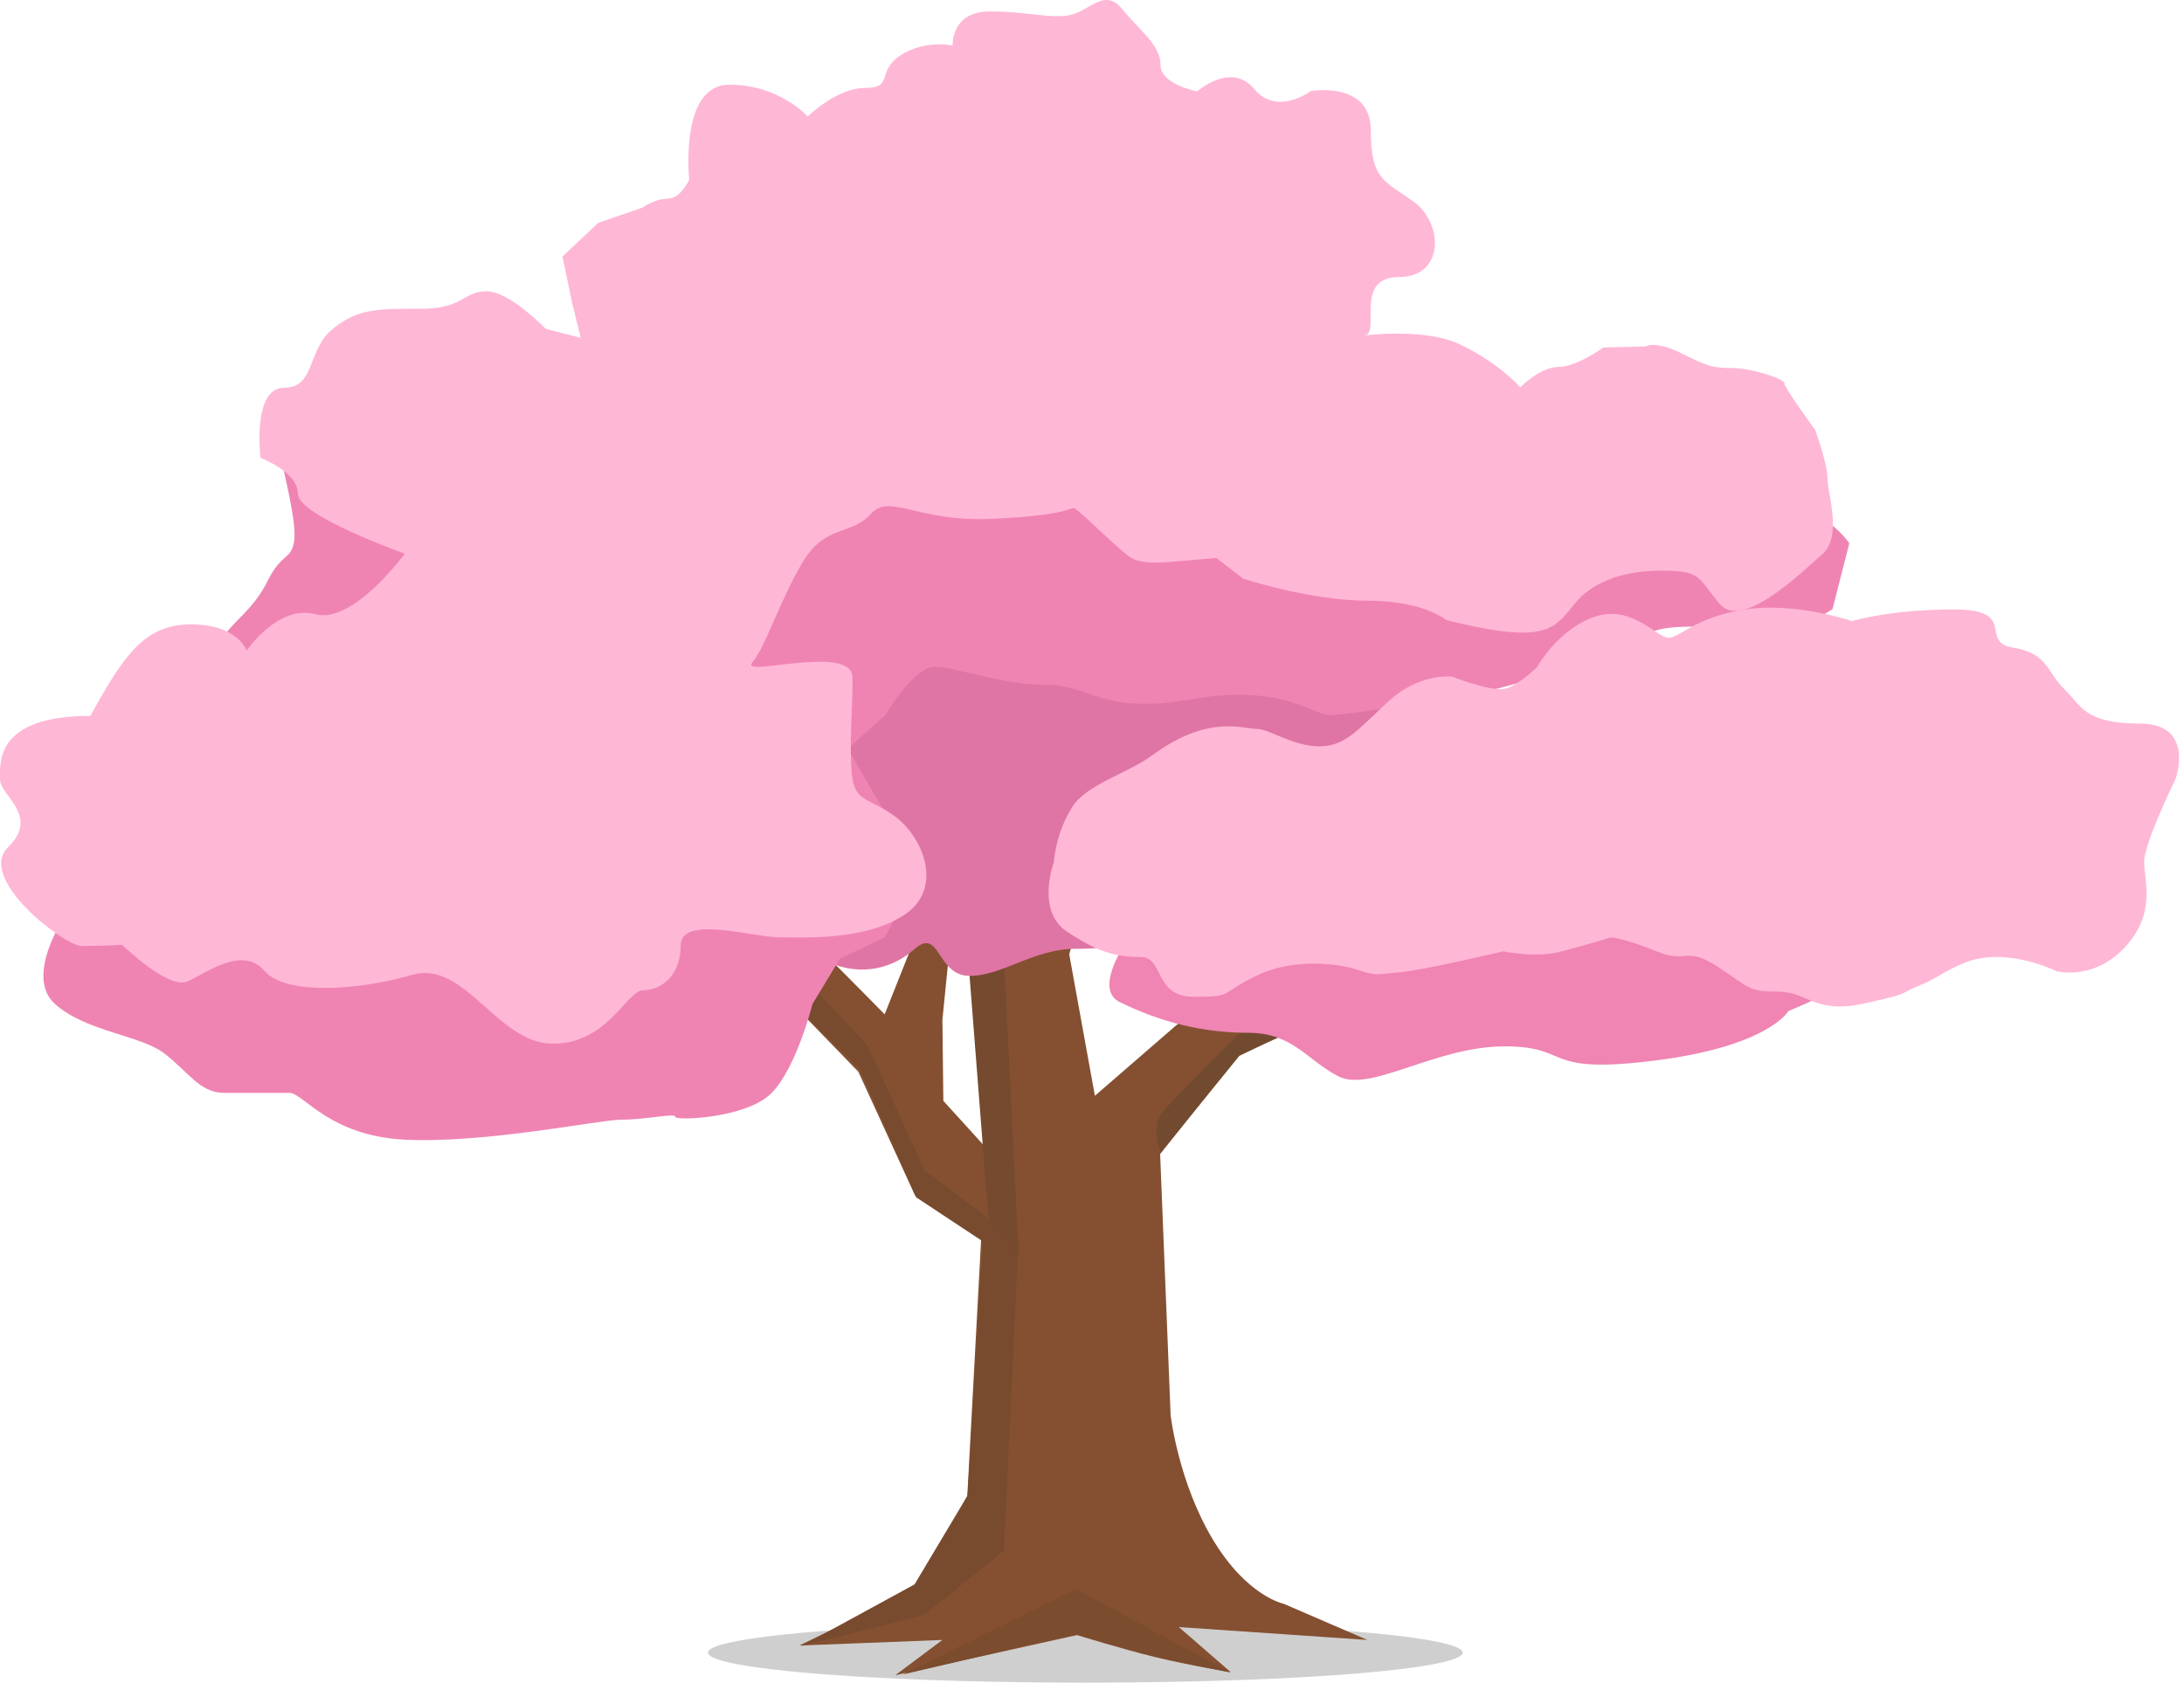 <svg width="327" height="252" viewBox="0 0 327 252" xmlns="http://www.w3.org/2000/svg"><g fill="none" fill-rule="evenodd"><g transform="translate(6 44)"><ellipse fill="#2D2D2D" opacity=".23" cx="156.5" cy="203.5" rx="56.5" ry="4.5"/><path d="M122.516 116.507l8.474 18.491 9.918 6.417-2.08 38.639-7.407 13.765-17.743 8.62 21.426-.835-7.064 5.283 27.226-6.012s6.815 2.119 11.892 3.343c5.078 1.224 11.102 2.2 11.102 2.2l-7.759-6.743 28.238 1.929-12.539-5.418s-5.474-1.07-10.62-9.647c-5.146-8.576-6.307-18.564-6.307-18.564l-1.572-39.14 11.876-14.849 15.854-7.071 8.658-10.972 7.358-17.02-5.12-1.923-10.395 21.127-11.9 6.968-1.414-20.606-3.47-.497.671 13.205-10.39-16.157-4.745-.032 12.035 22.813-18.786 16.286-3.843-21.195 4.403-15.25-6.567-2.085-5.077 14.655-2.435.074-7.062-18.523-2.932.504 5.9 17.832-.123 7.994 3.554 26.114-8.507-9.359-.14-12.163 1.38-13.774-5.892-15.836-3.36.624 4.189 15.708-4.967 12.483s-19.336-19.835-22.696-21.628C100.398 84.49 98 91.194 98 91.194l24.516 25.313z" fill="#845031"/><path d="M129.197 206.768l25.883-12.808 23.128 12.514s-7.775-1.503-11.495-2.428c-3.989-.991-11.633-3.322-11.633-3.322l-25.883 6.044z" fill="#7C4C2E"/><path fill="#784A2E" d="M111.635 99.512l12.246 13.031 8.52 18.672L146.5 141.93l-2.197 46.311-11.903 9.596-18.358 4.662 16.888-9.216 7.937-13.3 2.305-38.053-10.006-6.62-8.436-19.279-14.76-14.337"/><path fill="#754A2F" d="M144.405 101.157l2.104 42.605-4.456-4.59-3.286-42.145 6.174.142z"/><path d="M181.033 109.321s-11.951 11.714-13.272 13.633c-1.321 1.92 0 5.652 0 5.652l11.8-14.476 7.677-3.708-6.205-1.1z" fill="#724A30"/><path d="M90.833 98.24c4.15 3.507 3.749 5.568 9.27 3.909 5.52-1.66 12.471-4.942 17.083-2.471 4.611 2.47 9.82 1.926 13.716-1.517 3.896-3.444 3.275 3.988 8.268 3.988 4.994 0 9.527-4.052 15.944-4.052 6.417 0 9.928-1.458 14.533.061 4.605 1.52 11.371 4.843 11.371 4.843s3.264 5.907 13.543 2.953c10.28-2.953 13.243-3.983 13.243-5.92 0-1.937-3.518-24.862-3.518-24.862s11.45-12.851 3.518-15.662c-7.933-2.81-7.983-9.184-19.611-13.84-11.628-4.655-15.34-.024-21.94 6.066-6.602 6.09 2.584-9.155-16.952-8.727-19.536.428-17.99 4.19-25.053 11.296-7.062 7.107-8.01 10.95-10.822 13.326-2.81 2.376-20.434 14.786-23.124 14.786-2.69 0-3.62 12.315.531 15.823z" fill="#DF75A4"/><path d="M3.766 93.121s-6.239 9.152-1.473 13.299c4.766 4.146 12.72 4.588 16.314 7.351 3.594 2.764 5.323 5.9 8.92 5.9h9.827c2.033 0 5.933 6.456 17.263 7.01 12.049.59 29.221-2.992 32.36-2.992 3.802 0 8.127-1.04 8.127-.43 0 .612 10.71.249 14.447-3.587 3.736-3.836 6.094-13.295 6.094-13.295l4.103-6.79 6.756-3.247 5.213-9.746-10.793-18.446 5.637-5.046s4.224-7.245 7.412-7.245c3.187 0 9.709 2.696 16.54 2.696 6.833 0 8.407 4.549 21.882 2.164 13.474-2.385 18.216 2.385 20.718 2.385 2.502 0 15.143-2.106 17.881-2.385 2.738-.28 18.371-4.262 24.373-7.12 6.002-2.857 5.57-3.76 12.608-3.76 7.037 0 8.802 1.085 11.79 1.085 2.989 0 8.61-3.707 8.61-3.707l2.516-9.863s-2.635-3.674-4.963-3.674c-2.328 0-13.782-6.655-15.867-6.655-2.086 0-18.444-8.712-18.444-8.712S108.15.326 105.74.326c-2.41 0-18.607 14.436-22.3 14.436-3.694 0-5.317 1.9-15.215 1.9-9.899 0-10.926-2.93-20.899-.64-9.972 2.289-12.453 3.19-11.213 8.763 1.24 5.572 2.416 10.53 1.828 12.791-.587 2.262-1.82 1.322-3.898 5.48-2.078 4.159-4.98 5.885-6.516 8.214-1.535 2.328-2.49 5.234-6.793 13.72-4.302 8.487-16.968 28.131-16.968 28.131z" fill="#EF84B3"/><path d="M170 87.586s-14.635 15.422-8.316 18.506c6.318 3.084 12.558 4.582 19.209 4.582 6.65 0 8.681 4.01 13.476 6.512 4.795 2.501 14.547-4.479 24.871-4.479 10.324 0 5.305 4.273 22.442 2.137 17.136-2.137 20.093-7.426 20.093-7.426s28.123-11.64 21.127-16.322c-6.996-4.682-15.894-7.25-23.298-7.25-7.405 0-22.62-3.809-35.555-6.715-12.936-2.906-29.664 2.531-36.41 4.623-6.746 2.092-14.168 5.832-17.639 5.832" fill="#F084B3"/></g><path d="M127.65 101.505c0 5.238-.41 7.218-.205 13.06.205 5.842 2.1 4.49 6.458 7.63 4.36 3.142 7.413 10.854 1.584 14.757-5.828 3.902-14.654 3.426-18.751 3.426-4.098 0-14.82-3.399-14.82 1.236s-3.063 6.685-5.587 6.685c-2.523 0-5.267 8.01-13.56 8.01s-13.176-12.607-21.074-10.308c-7.899 2.298-18.917 3.125-22.135-.631-3.219-3.756-8.56.261-11.444 1.595-2.882 1.334-9.816-5.46-9.816-5.46s-3.494.171-6.08.171-15.803-10.144-11.004-14.812c4.799-4.668-1.2-7.772-1.2-10.035 0-2.264-1.052-9.617 13.524-9.617 4.961-9.043 8.086-13.704 15.08-13.704s8.31 3.936 8.31 3.936 4.708-6.975 10.321-5.455c5.613 1.52 13.36-9.072 13.36-9.072s-16.006-5.664-16.006-8.97c0-3.304-5.608-5.368-5.608-5.368s-1.25-10.502 3.502-10.502 3.406-5.578 7.26-8.766c3.853-3.187 6.997-3.068 13.295-3.068s6.31-2.62 9.79-2.62c3.481 0 8.847 5.622 8.847 5.622l5.255 1.35-1.293-5.274-1.439-6.9 5.346-5.04 6.62-2.289s1.884-1.336 3.81-1.336c1.925 0 3.205-2.851 3.205-2.851s-1.526-14.223 6.007-14.223c7.534 0 11.735 4.778 11.735 4.778s4.267-4.29 8.617-4.29c4.35 0 1.625-2.521 5.287-4.896s7.793-1.465 7.793-1.465-.281-5.094 5.543-5.094 8.976 1.118 11.947.559c2.97-.559 5.227-4.176 7.863-.953 2.637 3.223 5.776 5.432 5.776 8.396 0 2.965 5.506 3.967 5.506 3.967s5.056-4.513 8.5-.369c3.443 4.145 8.488.32 8.488.32s8.982-1.562 8.982 5.854 1.985 7.54 6.426 10.717c4.442 3.175 4.662 11.283-2.183 11.283-6.846 0-2.768 8.3-5.098 8.703-2.33.402 8.209-1.437 14.14 1.357 5.932 2.795 9.096 6.454 9.096 6.454s2.992-3.05 5.723-3.05c2.73 0 6.715-2.913 6.715-2.913l6.328-.15s1.453-.952 5.45 1.056c3.995 2.008 4.745 2.172 7.523 2.172 2.777 0 7.8 1.588 7.8 2.273 0 .686 4.616 6.979 4.616 6.979s1.85 5.062 1.85 7.32 2.275 8.613-.788 11.315c-3.062 2.7-11.984 11.443-15.344 7.458-3.359-3.984-2.623-5.001-8.78-5.001-6.16 0-10.612 1.968-12.991 5.007-2.38 3.04-3.647 4.268-7.916 4.268-4.27 0-11.31-1.897-11.31-1.897s-3.321-2.877-11.78-2.877-18.563-3.29-18.563-3.29l-4.04-3.112s-7.178.647-7.764.647c-.586 0-3.045.263-4.703-.514-1.659-.777-8.264-7.594-8.893-7.594-.629 0-1.598 1.16-12.566 1.608-10.968.447-14.973-3.928-17.858-.694-2.884 3.235-6.73 1.446-10.162 7.198-3.431 5.751-5.517 12.626-7.53 15.003-2.01 2.377 15.013-2.949 15.013 2.29z" fill="#FFB7D6"/><path d="M157.79 129.102s-2.741 7.328 1.987 10.443c4.729 3.116 7.397 3.78 10.988 3.78 3.592 0 1.936 5.956 7.976 5.956s3.593-.312 9.362-3.135c5.77-2.822 12.608-1.765 15.256-.882 2.649.882 2.377.707 6.205.353 3.828-.353 15.514-3.142 15.514-3.142s4.847 1.063 8.81 0c3.983-1.07 7.361-2.092 7.361-2.092s2.128.185 6.774 2.092c4.647 1.906 4.307-.87 9.19 2.328 4.882 3.197 4.502 3.703 8.974 3.703s5.496 3.415 12.858 1.793c7.361-1.622 4.882-1.309 8.392-2.73 2.713-1.1 3.564-2.114 6.727-3.387 6.252-2.517 13.738 1.273 13.738 1.273s5.573 1.482 10.268-3.608 2.863-9.867 2.863-12.745c0-2.88 4.701-12.442 4.701-12.442s3.012-8.295-5.367-8.295-8.749-2.74-11.3-5.173c-2.55-2.434-2.432-5.378-7.661-6.204-5.229-.825.908-5.713-8.834-5.713-9.742 0-15.268 1.748-15.268 1.748s-8.485-2.914-16.014-1.748c-7.53 1.166-9.76 4.24-11.482 4.24-1.72 0-5.493-5.049-11.047-3.143-5.554 1.905-8.666 7.589-8.666 7.589s-3.14 3.025-5.017 3.23c-2.336.257-7.62-1.846-7.62-1.846s-4.803-.64-9.45 3.587c-4.649 4.228-6.446 6.834-10.483 6.834-4.036 0-7.42-2.606-9.422-2.606-2.002 0-7.25-2.187-15.53 3.917-3.812 2.811-9.812 4.336-11.996 7.724-2.558 3.97-2.786 8.3-2.786 8.3z" fill="#FFB7D6"/></g></svg>